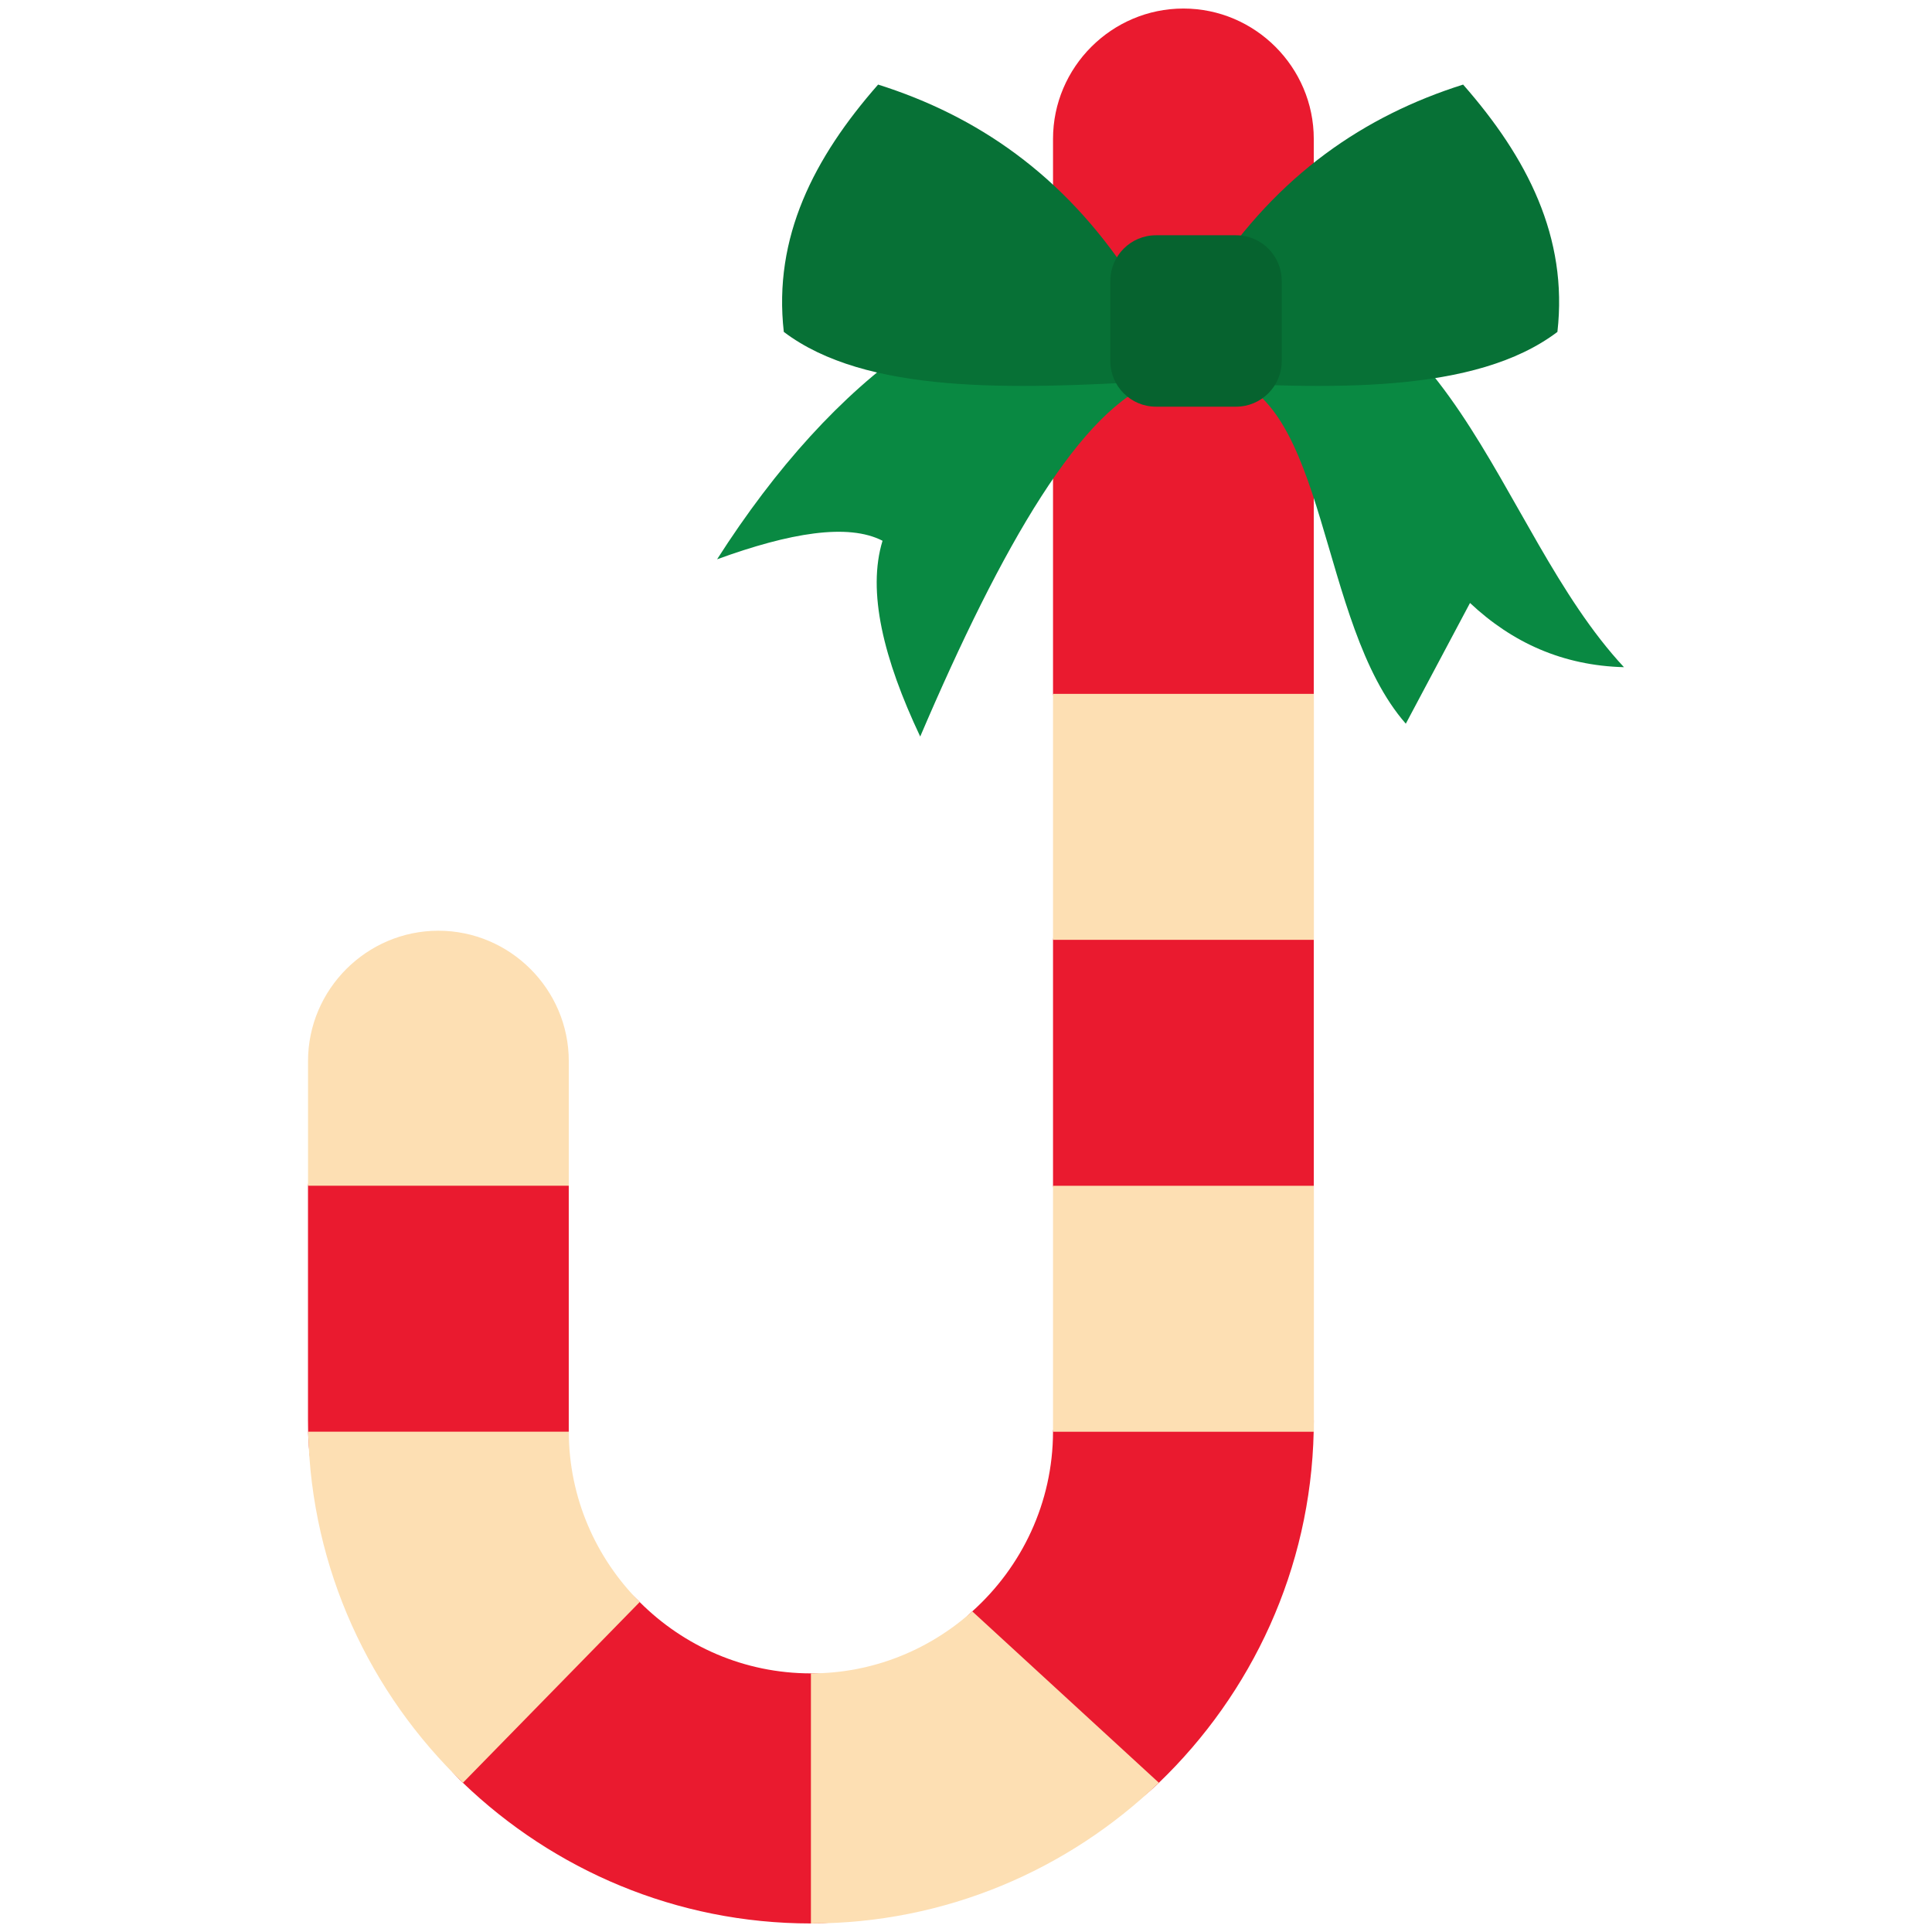 <svg xmlns="http://www.w3.org/2000/svg" xmlns:xlink="http://www.w3.org/1999/xlink" version="1.1" width="256" height="256" viewBox="0 0 256 256" xml:space="preserve">
<desc>Created with Fabric.js 1.7.22</desc>
<defs>
</defs>
<g transform="translate(128 128) scale(1.21 1.21)" style="">
	<g style="stroke: none; stroke-width: 0; stroke-dasharray: none; stroke-linecap: butt; stroke-linejoin: miter; stroke-miterlimit: 10; fill: none; fill-rule: nonzero; opacity: 1;" transform="translate(-104.85 -104.85) scale(2.33 2.33)" >
	<path d="M 61.345 50.958 V 43.77 l -0.9 -5.779 l 0.9 -5.779 V 21.267 V 6.128 c 0 -3.37 -2.757 -6.128 -6.127 -6.128 h 0 c -3.37 0 -6.128 2.757 -6.128 6.128 v 15.063 v 11.021 l 0.9 5.779 l -0.9 5.779 v 7.188 v 4.369 l 0.9 5.922 l -0.9 5.618 c 0 0.006 0 0.012 0 0.017 c -0.005 3.345 -1.473 6.364 -3.795 8.448 c -1.023 0.918 -2.213 2.555 -3.516 3.058 c -1.265 0.488 -2.637 -0.144 -4.069 -0.144 h 0 c -3.129 0 -5.974 -1.28 -8.037 -3.343 c -1.052 -1.052 -2.801 -2.308 -3.38 -3.701 c -0.556 -1.338 0.037 -2.803 0.037 -4.336 v -11.54 l -0.9 -5.857 c 0 -3.37 -1.857 -5.228 -5.228 -5.228 h 0 c -3.37 0 -5.228 1.857 -5.228 5.228 l -0.9 5.857 v 11.037 c 0 0.174 0.002 0.348 0.006 0.522 c 0.083 3.806 1.978 7.397 3.673 10.564 c 1.183 2.21 1.807 4.213 3.601 5.938 C 25.61 87.478 31.38 90 37.711 90 h 0 c 3.114 0 6.093 -1.511 8.823 -2.618 c 2.818 -1.143 5.371 -1.916 7.532 -3.994 c 4.364 -4.196 7.133 -10.041 7.275 -16.503 c 0.004 -0.173 0.006 -0.346 0.006 -0.52 l -0.9 -4.853 l 0.9 -6.185 V 50.958" style="stroke: none; stroke-width: 1; stroke-dasharray: none; stroke-linecap: butt; stroke-linejoin: miter; stroke-miterlimit: 10; fill: rgb(234,26,47); fill-rule: nonzero; opacity: 1;" transform=" matrix(1 0 0 1 0 0) " stroke-linecap="round" />
	<rect x="49.09" y="32.21" rx="0" ry="0" width="12.26" height="11.56" style="stroke: none; stroke-width: 1; stroke-dasharray: none; stroke-linecap: butt; stroke-linejoin: miter; stroke-miterlimit: 10; fill: rgb(253,223,179); fill-rule: nonzero; opacity: 1;" transform=" matrix(1 0 0 1 0 0) "/>
	<rect x="49.09" y="55.33" rx="0" ry="0" width="12.26" height="11.56" style="stroke: none; stroke-width: 1; stroke-dasharray: none; stroke-linecap: butt; stroke-linejoin: miter; stroke-miterlimit: 10; fill: rgb(253,223,179); fill-rule: nonzero; opacity: 1;" transform=" matrix(1 0 0 1 0 0) "/>
	<path d="M 52.7 12.606 c -7.056 -0.302 -13.857 4.609 -19.399 13.279 c 3.418 -1.245 6.157 -1.705 7.776 -0.871 c -0.729 2.384 0.042 5.545 1.771 9.202 c 3.839 -8.986 7.597 -15.51 11.179 -16.716 L 52.7 12.606 z" style="stroke: none; stroke-width: 1; stroke-dasharray: none; stroke-linecap: butt; stroke-linejoin: miter; stroke-miterlimit: 10; fill: rgb(9,137,66); fill-rule: nonzero; opacity: 1;" transform=" matrix(1 0 0 1 0 0) " stroke-linecap="round" />
	<path d="M 56.894 17.211 c 5.161 0.977 4.615 11.658 8.777 16.401 l 3.017 -5.674 c 1.988 1.868 4.365 2.944 7.236 3.018 c -6.143 -6.596 -7.956 -19.094 -19.297 -18.768 L 56.894 17.211 z" style="stroke: none; stroke-width: 1; stroke-dasharray: none; stroke-linecap: butt; stroke-linejoin: miter; stroke-miterlimit: 10; fill: rgb(9,137,66); fill-rule: nonzero; opacity: 1;" transform=" matrix(1 0 0 1 0 0) " stroke-linecap="round" />
	<path d="M 40.869 3.574 c -3.011 3.429 -4.938 7.172 -4.432 11.624 c 3.838 2.903 10.6 2.723 17.591 2.302 l -1.305 -4.895 C 49.569 7.805 45.509 5.039 40.869 3.574 z" style="stroke: none; stroke-width: 1; stroke-dasharray: none; stroke-linecap: butt; stroke-linejoin: miter; stroke-miterlimit: 10; fill: rgb(7,113,54); fill-rule: nonzero; opacity: 1;" transform=" matrix(1 0 0 1 0 0) " stroke-linecap="round" />
	<path d="M 68.364 3.574 c 3.011 3.429 4.938 7.172 4.432 11.624 c -3.838 2.903 -10.6 2.723 -17.591 2.302 l 1.305 -4.895 C 59.665 7.805 63.725 5.039 68.364 3.574 z" style="stroke: none; stroke-width: 1; stroke-dasharray: none; stroke-linecap: butt; stroke-linejoin: miter; stroke-miterlimit: 10; fill: rgb(7,113,54); fill-rule: nonzero; opacity: 1;" transform=" matrix(1 0 0 1 0 0) " stroke-linecap="round" />
	<path d="M 57.693 18.712 h -3.764 c -1.185 0 -2.146 -0.961 -2.146 -2.146 v -3.764 c 0 -1.185 0.961 -2.146 2.146 -2.146 h 3.764 c 1.185 0 2.146 0.961 2.146 2.146 v 3.764 C 59.839 17.752 58.878 18.712 57.693 18.712 z" style="stroke: none; stroke-width: 1; stroke-dasharray: none; stroke-linecap: butt; stroke-linejoin: miter; stroke-miterlimit: 10; fill: rgb(6,99,47); fill-rule: nonzero; opacity: 1;" transform=" matrix(1 0 0 1 0 0) " stroke-linecap="round" />
	<path d="M 37.711 90 c 6.33 0 12.1 -2.523 16.354 -6.613 l -8.77 -8.055 c -2.017 1.81 -4.678 2.915 -7.584 2.915 h 0 L 37.711 90 L 37.711 90 z" style="stroke: none; stroke-width: 1; stroke-dasharray: none; stroke-linecap: butt; stroke-linejoin: miter; stroke-miterlimit: 10; fill: rgb(253,223,179); fill-rule: nonzero; opacity: 1;" transform=" matrix(1 0 0 1 0 0) " stroke-linecap="round" />
	<path d="M 26.331 66.886 H 14.083 c 0.142 6.462 2.91 12.306 7.274 16.501 l 8.307 -8.493 C 27.611 72.836 26.337 70.003 26.331 66.886 z" style="stroke: none; stroke-width: 1; stroke-dasharray: none; stroke-linecap: butt; stroke-linejoin: miter; stroke-miterlimit: 10; fill: rgb(253,223,179); fill-rule: nonzero; opacity: 1;" transform=" matrix(1 0 0 1 0 0) " stroke-linecap="round" />
	<path d="M 26.331 55.327 V 49.47 c 0 -3.37 -2.757 -6.128 -6.128 -6.128 h 0 c -3.37 0 -6.127 2.757 -6.127 6.128 v 5.857 H 26.331 z" style="stroke: none; stroke-width: 1; stroke-dasharray: none; stroke-linecap: butt; stroke-linejoin: miter; stroke-miterlimit: 10; fill: rgb(253,223,179); fill-rule: nonzero; opacity: 1;" transform=" matrix(1 0 0 1 0 0) " stroke-linecap="round" />
</g>
</g>
</svg>